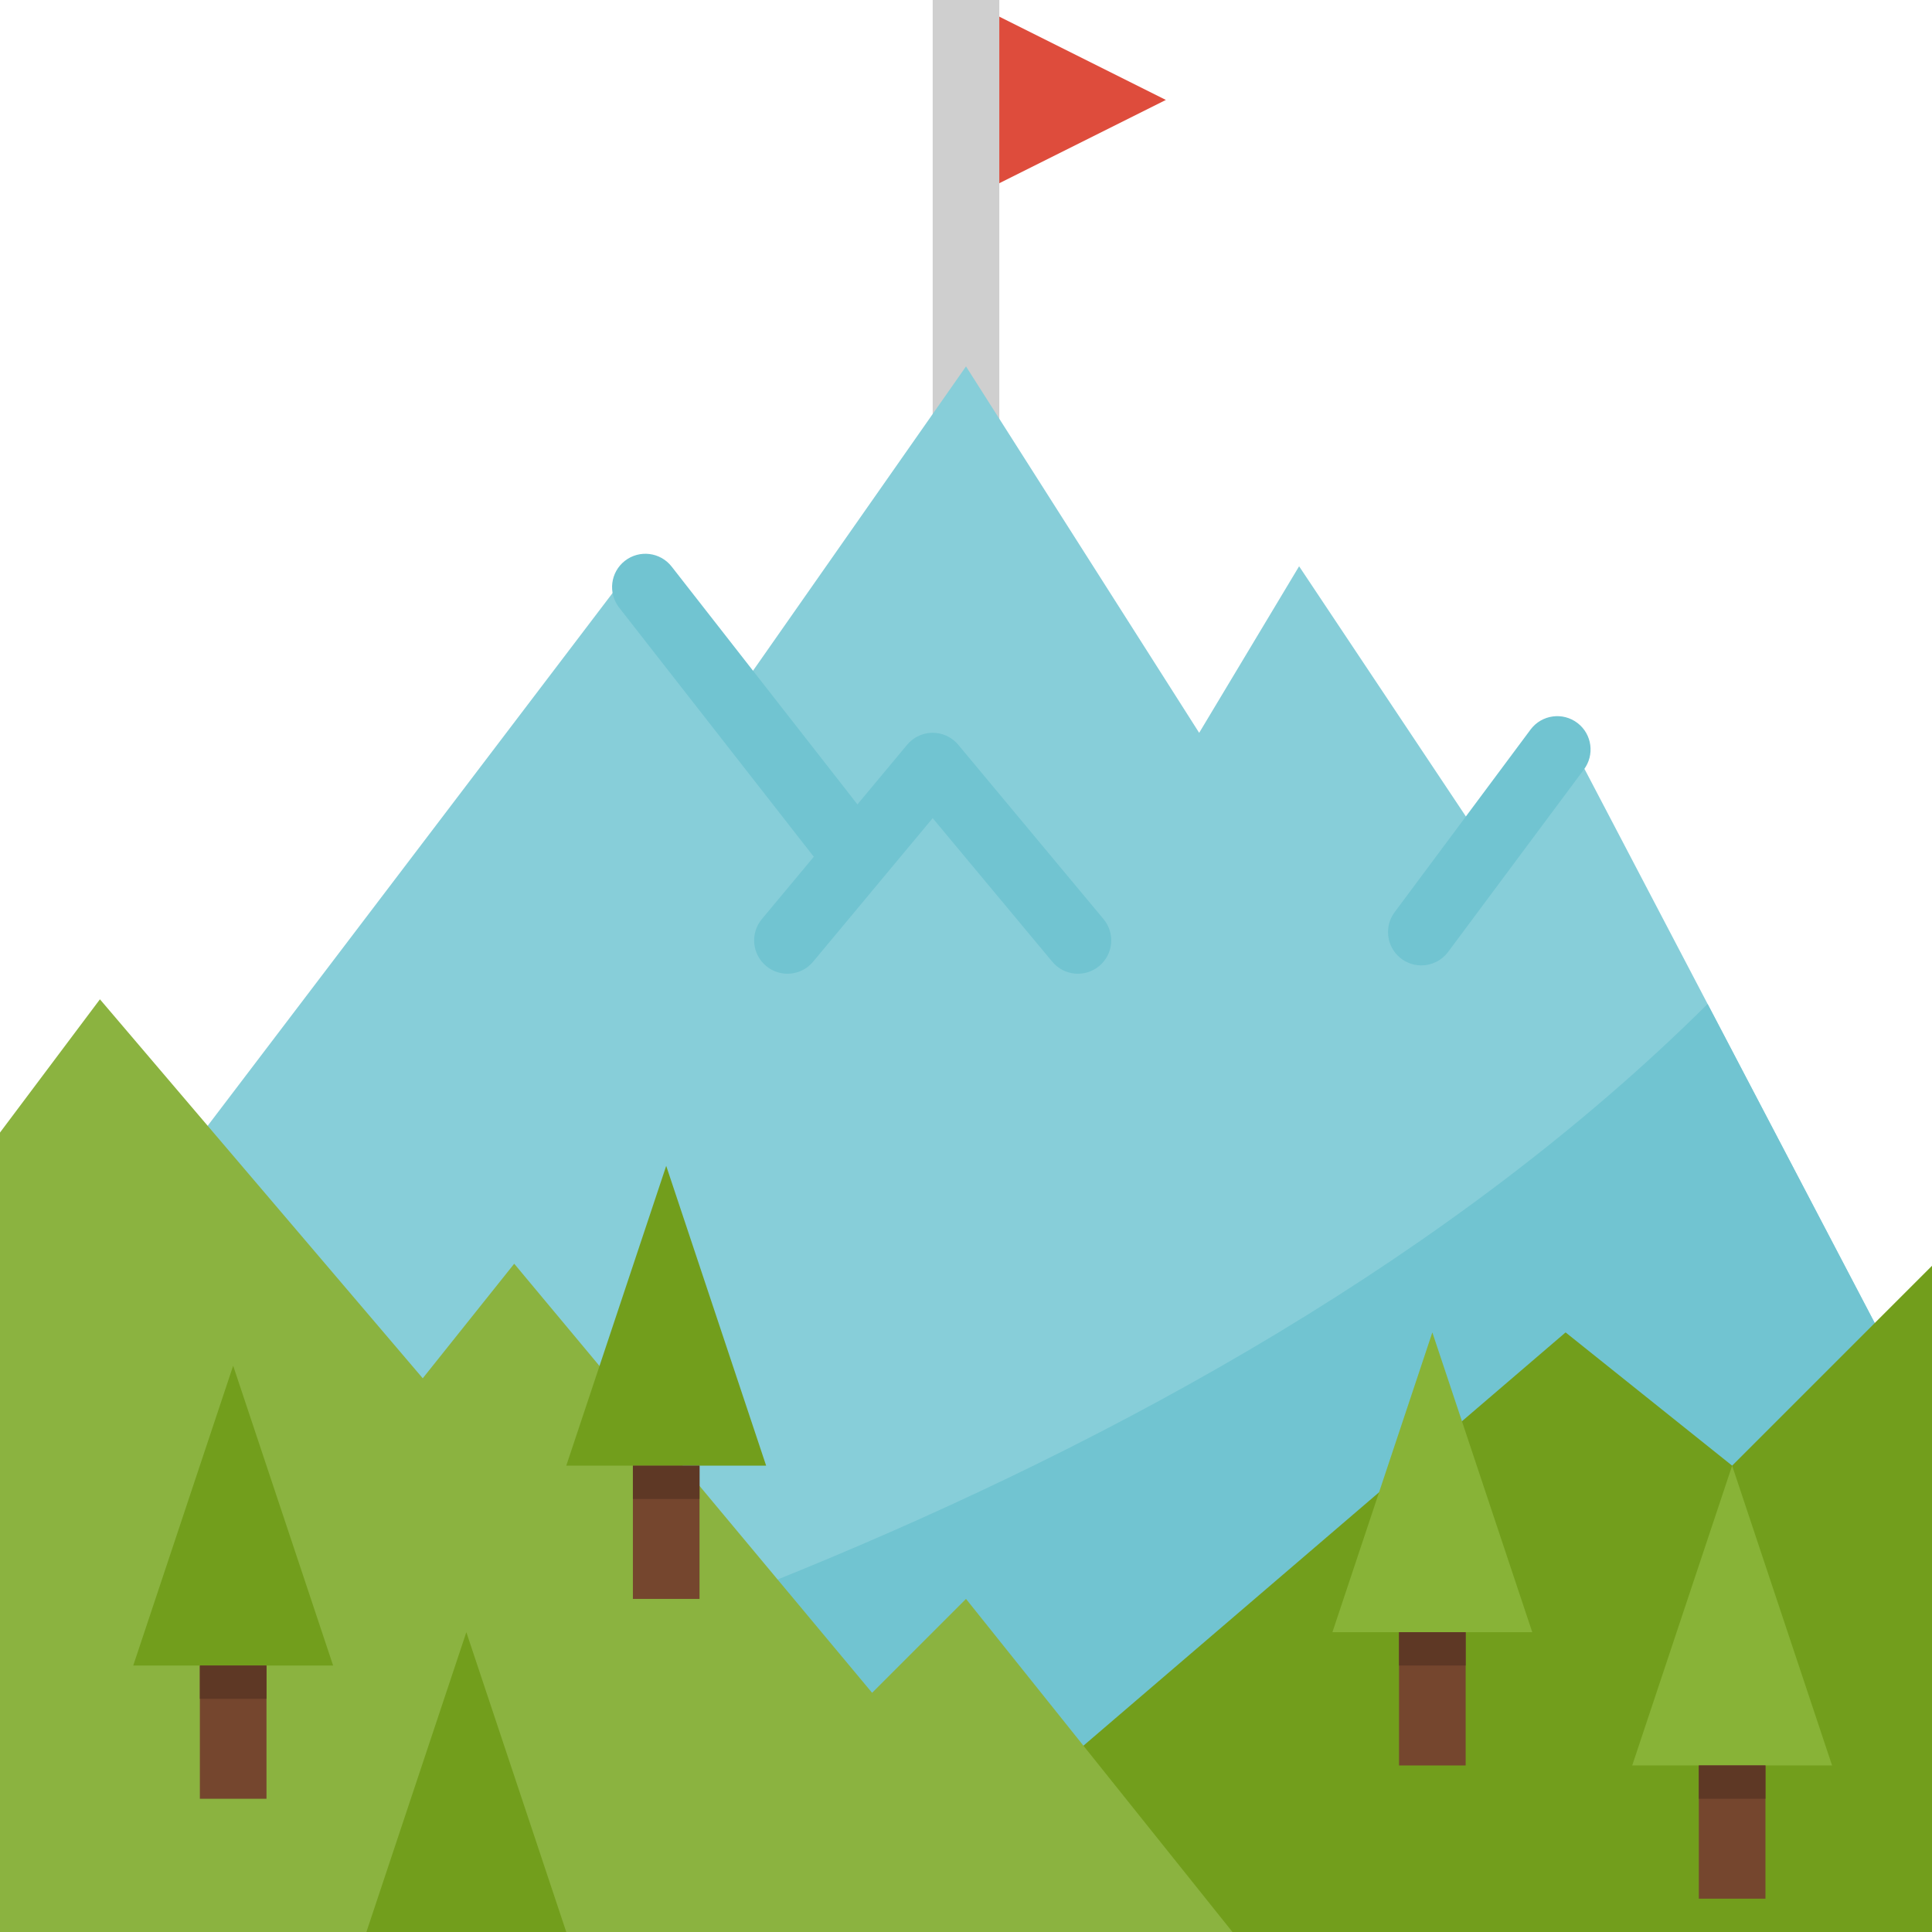 <?xml version="1.0" encoding="iso-8859-1"?>
<!-- Generator: Adobe Illustrator 19.0.0, SVG Export Plug-In . SVG Version: 6.00 Build 0)  -->
<svg version="1.1" id="Capa_1" xmlns="http://www.w3.org/2000/svg" xmlns:xlink="http://www.w3.org/1999/xlink" x="0px" y="0px"
	 viewBox="0 0 512 512" style="enable-background:new 0 0 512 512;" xml:space="preserve">
<polygon style="fill:#DE4C3C;" points="308.966,26.483 256,0 256,52.966 "/>
<rect x="247.172" style="fill:#CFCFCF;" width="17.655" height="132.414"/>
<polygon style="fill:#87CED9;" points="414.897,194.207 393.587,224.035 344.276,150.069 317.793,194.207 256,97.103 
	194.675,184.717 167.724,150.069 0,370.759 0,512 512,512 512,379.586 "/>
<path style="fill:#71C4D1;" d="M452.537,266.063C317.581,400.102,97.148,460.156,0,482.242V512h512V379.586L452.537,266.063z"/>
<polygon style="fill:#729E1C;" points="229.517,512 414.897,353.103 459.034,388.414 512,335.448 512,512 "/>
<polygon style="fill:#8BB340;" points="256,423.724 231.115,448.609 136.271,334.901 112.031,365.259 26.483,264.828 0,300.138 
	0,512 326.621,512 "/>
<rect x="52.966" y="441.379" style="fill:#75462E;" width="17.655" height="35.31"/>
<g>
	<polygon style="fill:#729E1C;" points="35.31,441.379 88.276,441.379 61.793,361.931 	"/>
	<polygon style="fill:#729E1C;" points="97.103,512 150.069,512 123.586,432.552 	"/>
</g>
<rect x="450.207" y="459.034" style="fill:#75462E;" width="17.655" height="44.138"/>
<path style="fill:#71C4D1;" d="M278.872,254.87l-31.7-38.047l-31.7,38.047c-3.116,3.743-8.686,4.255-12.429,1.139
	C203.034,256,203.034,256,203.034,256l0,0c-3.743-3.116-4.255-8.686-1.139-12.429c0,0,0,0,0.009-0.009l38.479-46.177
	c3.116-3.752,8.686-4.264,12.429-1.148c0.415,0.344,0.803,0.733,1.148,1.148l38.479,46.177c3.125,3.743,2.622,9.313-1.121,12.429
	C291.31,256,291.31,256,291.31,256l0,0C287.567,259.125,281.997,258.622,278.872,254.87L278.872,254.87z"/>
<rect x="167.724" y="388.414" style="fill:#75462E;" width="17.655" height="35.31"/>
<polygon style="fill:#729E1C;" points="150.069,388.414 203.034,388.414 176.552,308.966 "/>
<rect x="370.759" y="432.552" style="fill:#75462E;" width="17.655" height="35.31"/>
<polygon style="fill:#88B337;" points="353.103,432.552 406.069,432.552 379.586,353.103 "/>
<g>
	<path style="fill:#71C4D1;" d="M226.216,235.034c-2.719,0-5.288-1.245-6.965-3.39l-55.172-70.621
		c-3.001-3.84-2.322-9.393,1.518-12.394c3.84-3.001,9.393-2.322,12.394,1.518l55.172,70.621c3.001,3.84,2.322,9.393-1.518,12.394
		C230.1,234.372,228.184,235.034,226.216,235.034z"/>
	<path style="fill:#71C4D1;" d="M376.664,255.841c-4.873,0-8.828-3.955-8.819-8.836c0-1.933,0.636-3.814,1.81-5.35l36.017-48.393
		c2.957-3.875,8.501-4.617,12.376-1.66c3.875,2.957,4.617,8.501,1.66,12.376l-36.017,48.393
		C382.023,254.561,379.418,255.841,376.664,255.841z"/>
</g>
<polygon style="fill:#88B337;" points="432.552,467.862 485.517,467.862 459.034,388.414 "/>
<g>
	<rect x="52.966" y="441.379" style="fill:#5E3825;" width="17.655" height="8.828"/>
	<rect x="167.724" y="388.414" style="fill:#5E3825;" width="17.655" height="8.828"/>
	<rect x="370.759" y="432.552" style="fill:#5E3825;" width="17.655" height="8.828"/>
	<rect x="450.207" y="467.862" style="fill:#5E3825;" width="17.655" height="8.828"/>
</g>
<g>
</g>
<g>
</g>
<g>
</g>
<g>
</g>
<g>
</g>
<g>
</g>
<g>
</g>
<g>
</g>
<g>
</g>
<g>
</g>
<g>
</g>
<g>
</g>
<g>
</g>
<g>
</g>
<g>
</g>
</svg>

